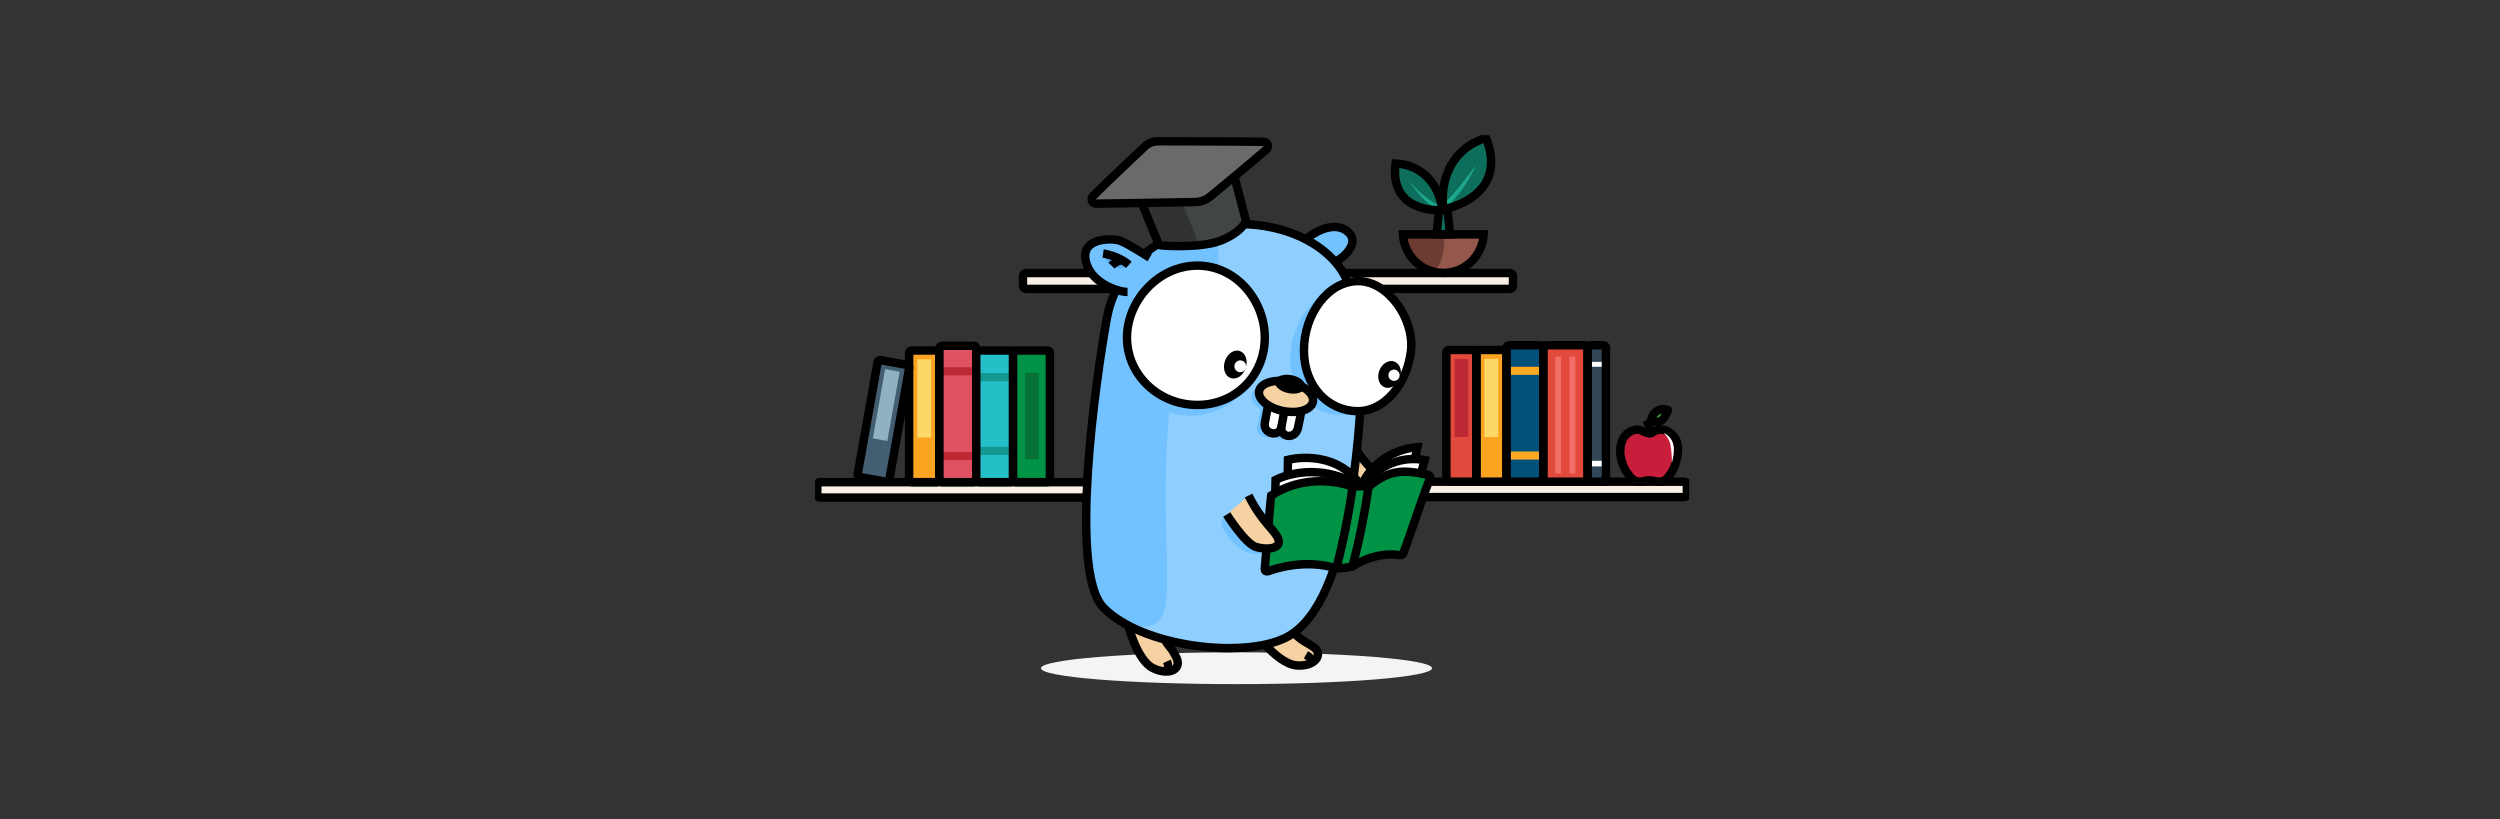 <svg width="592" height="194" viewBox="0 0 592 194" fill="none" xmlns="http://www.w3.org/2000/svg">
<rect x="0" y="0" width="592" height="194" fill="#333333" stroke="none"/>
<mask id="mask0" style="mask-type: alpha;" maskUnits="userSpaceOnUse" x="0" y="0" width="592" height="194">
<rect width="592" height="194" fill="#C4C4C4"/>
</mask>
<g mask="url(#mask0)">
</g>
<g clip-path="url(#clip0)">
<path d="M292.806 162C318.382 162 339.116 160.315 339.116 158.236C339.116 156.156 318.382 154.471 292.806 154.471C267.23 154.471 246.496 156.156 246.496 158.236C246.496 160.315 267.23 162 292.806 162Z" fill="#F4F4F4"/>
<path d="M398.871 114.068H296.963C296.809 114.068 296.662 114.13 296.553 114.24C296.444 114.35 296.383 114.499 296.383 114.655V117.118C296.383 117.273 296.444 117.423 296.553 117.532C296.662 117.642 296.809 117.704 296.963 117.704H398.871C399.025 117.704 399.173 117.642 399.282 117.532C399.391 117.423 399.452 117.273 399.452 117.118V114.644C399.451 114.568 399.435 114.492 399.406 114.422C399.376 114.352 399.333 114.288 399.28 114.235C399.226 114.181 399.162 114.139 399.092 114.111C399.022 114.082 398.947 114.068 398.871 114.068Z" fill="#FAF1E6" stroke="black" stroke-width="2" stroke-miterlimit="10"/>
<path d="M364.868 81.756H357.315C357.161 81.756 357.013 81.818 356.904 81.928C356.796 82.037 356.734 82.187 356.734 82.342V113.477C356.734 113.555 356.748 113.632 356.777 113.703C356.806 113.775 356.848 113.84 356.902 113.895C356.956 113.95 357.021 113.994 357.091 114.024C357.162 114.054 357.238 114.069 357.315 114.069H364.868C365.023 114.069 365.172 114.007 365.282 113.896C365.392 113.785 365.453 113.634 365.453 113.477V82.342C365.453 82.265 365.438 82.188 365.409 82.117C365.379 82.045 365.336 81.98 365.282 81.926C365.227 81.871 365.163 81.828 365.092 81.799C365.021 81.77 364.945 81.755 364.868 81.756Z" fill="#01517B"/>
<path d="M365.453 86.848H356.734V88.762H365.453V86.848Z" fill="#FDA821"/>
<path d="M365.453 106.92H356.734V108.829H365.453V106.92Z" fill="#FDA821"/>
<path d="M379.71 81.756H376.516C376.362 81.756 376.214 81.818 376.105 81.928C375.997 82.037 375.936 82.187 375.936 82.342V113.477C375.935 113.555 375.949 113.632 375.978 113.703C376.007 113.775 376.05 113.84 376.104 113.895C376.158 113.95 376.222 113.994 376.292 114.024C376.363 114.054 376.439 114.069 376.516 114.069H379.71C379.786 114.069 379.862 114.054 379.933 114.024C380.004 113.994 380.068 113.95 380.122 113.895C380.176 113.84 380.218 113.775 380.247 113.703C380.276 113.632 380.29 113.555 380.29 113.477V82.342C380.29 82.187 380.229 82.037 380.12 81.928C380.011 81.818 379.863 81.756 379.71 81.756Z" fill="#314757"/>
<path d="M380.311 85.697H375.951V86.848H380.311V85.697Z" fill="white"/>
<path d="M380.311 109.115H375.951V110.444H380.311V109.115Z" fill="white"/>
<path d="M375.364 81.756H366.028C365.874 81.756 365.726 81.818 365.617 81.928C365.508 82.037 365.447 82.187 365.447 82.342V113.477C365.447 113.555 365.461 113.632 365.49 113.703C365.519 113.775 365.561 113.84 365.615 113.895C365.669 113.95 365.733 113.994 365.804 114.024C365.875 114.054 365.951 114.069 366.028 114.069H375.364C375.441 114.069 375.517 114.054 375.587 114.024C375.658 113.994 375.722 113.95 375.776 113.895C375.83 113.84 375.873 113.775 375.902 113.703C375.93 113.632 375.945 113.555 375.944 113.477V82.342C375.944 82.187 375.883 82.037 375.774 81.928C375.665 81.818 375.518 81.756 375.364 81.756Z" fill="#E34A3E"/>
<path d="M369.409 84.449H368.531C368.464 84.449 368.4 84.476 368.352 84.523C368.304 84.57 368.277 84.635 368.275 84.702V111.89C368.277 111.957 368.304 112.021 368.352 112.069C368.4 112.116 368.464 112.142 368.531 112.142H369.399C369.465 112.142 369.53 112.116 369.577 112.069C369.625 112.021 369.653 111.957 369.654 111.89V84.702C369.653 84.636 369.627 84.574 369.581 84.527C369.536 84.48 369.474 84.452 369.409 84.449Z" fill="#F26F68"/>
<path d="M372.789 84.449H371.916C371.85 84.449 371.786 84.476 371.739 84.523C371.692 84.571 371.666 84.635 371.666 84.702V111.89C371.666 111.923 371.672 111.956 371.685 111.986C371.698 112.017 371.716 112.045 371.739 112.068C371.763 112.092 371.79 112.11 371.82 112.123C371.851 112.136 371.883 112.142 371.916 112.142H372.789C372.822 112.142 372.855 112.136 372.885 112.123C372.915 112.11 372.943 112.092 372.966 112.068C372.989 112.045 373.008 112.017 373.02 111.986C373.033 111.956 373.039 111.923 373.039 111.89V84.702C373.039 84.669 373.033 84.636 373.02 84.605C373.008 84.575 372.989 84.547 372.966 84.523C372.943 84.5 372.915 84.481 372.885 84.469C372.855 84.456 372.822 84.449 372.789 84.449Z" fill="#F26F68"/>
<path d="M356.15 82.879H350.172C350.095 82.879 350.019 82.894 349.949 82.924C349.878 82.954 349.814 82.998 349.76 83.052C349.706 83.108 349.663 83.173 349.634 83.245C349.606 83.316 349.591 83.393 349.592 83.471V113.476C349.591 113.554 349.606 113.631 349.634 113.702C349.663 113.774 349.706 113.839 349.76 113.894C349.814 113.949 349.878 113.993 349.949 114.023C350.019 114.053 350.095 114.068 350.172 114.068H356.15C356.226 114.068 356.302 114.053 356.373 114.023C356.444 113.993 356.508 113.949 356.562 113.894C356.616 113.839 356.658 113.774 356.687 113.702C356.716 113.631 356.731 113.554 356.73 113.476V83.449C356.726 83.296 356.663 83.151 356.554 83.045C356.446 82.938 356.301 82.879 356.15 82.879Z" fill="#FBA422"/>
<path d="M354.798 84.988H351.498V103.474H354.777L354.798 84.988Z" fill="#FDD768"/>
<path d="M349.06 82.879H343.082C343.006 82.879 342.93 82.894 342.859 82.924C342.788 82.954 342.724 82.998 342.67 83.052C342.616 83.108 342.573 83.173 342.545 83.245C342.516 83.316 342.501 83.393 342.502 83.471V113.476C342.501 113.554 342.516 113.631 342.545 113.702C342.573 113.774 342.616 113.839 342.67 113.894C342.724 113.949 342.788 113.993 342.859 114.023C342.93 114.053 343.006 114.068 343.082 114.068H349.06C349.137 114.068 349.212 114.053 349.283 114.023C349.354 113.993 349.418 113.949 349.472 113.894C349.526 113.839 349.569 113.774 349.598 113.702C349.626 113.631 349.641 113.554 349.64 113.476V83.449C349.636 83.296 349.573 83.151 349.465 83.045C349.356 82.938 349.211 82.879 349.06 82.879Z" fill="#E34A3E"/>
<path d="M347.707 84.988H344.428V103.474H347.707V84.988Z" fill="#BC2833"/>
<path d="M364.868 81.756H357.315C357.161 81.756 357.013 81.818 356.904 81.928C356.796 82.037 356.734 82.187 356.734 82.342V113.477C356.734 113.555 356.748 113.632 356.777 113.703C356.806 113.775 356.848 113.84 356.902 113.895C356.956 113.95 357.021 113.994 357.091 114.024C357.162 114.054 357.238 114.069 357.315 114.069H364.868C365.023 114.069 365.172 114.007 365.282 113.896C365.392 113.785 365.453 113.634 365.453 113.477V82.342C365.453 82.265 365.438 82.188 365.409 82.117C365.379 82.045 365.336 81.98 365.282 81.926C365.227 81.871 365.163 81.828 365.092 81.799C365.021 81.77 364.945 81.755 364.868 81.756Z" stroke="black" stroke-width="2" stroke-miterlimit="10"/>
<path d="M379.71 81.756H376.516C376.362 81.756 376.214 81.818 376.105 81.928C375.997 82.037 375.936 82.187 375.936 82.342V113.477C375.935 113.555 375.949 113.632 375.978 113.703C376.007 113.775 376.05 113.84 376.104 113.895C376.158 113.95 376.222 113.994 376.292 114.024C376.363 114.054 376.439 114.069 376.516 114.069H379.71C379.786 114.069 379.862 114.054 379.933 114.024C380.004 113.994 380.068 113.95 380.122 113.895C380.176 113.84 380.218 113.775 380.247 113.703C380.276 113.632 380.29 113.555 380.29 113.477V82.342C380.29 82.187 380.229 82.037 380.12 81.928C380.011 81.818 379.863 81.756 379.71 81.756Z" stroke="black" stroke-width="2" stroke-miterlimit="10"/>
<path d="M375.364 81.756H366.028C365.874 81.756 365.726 81.818 365.617 81.928C365.508 82.037 365.447 82.187 365.447 82.342V113.477C365.447 113.555 365.461 113.632 365.49 113.703C365.519 113.775 365.561 113.84 365.615 113.895C365.669 113.95 365.733 113.994 365.804 114.024C365.875 114.054 365.951 114.069 366.028 114.069H375.364C375.441 114.069 375.517 114.054 375.587 114.024C375.658 113.994 375.722 113.95 375.776 113.895C375.83 113.84 375.873 113.775 375.902 113.703C375.93 113.632 375.945 113.555 375.944 113.477V82.342C375.944 82.187 375.883 82.037 375.774 81.928C375.665 81.818 375.518 81.756 375.364 81.756Z" stroke="black" stroke-width="2" stroke-miterlimit="10"/>
<path d="M356.15 82.879H350.172C350.095 82.879 350.019 82.894 349.949 82.924C349.878 82.954 349.814 82.998 349.76 83.052C349.706 83.108 349.663 83.173 349.634 83.245C349.606 83.316 349.591 83.393 349.592 83.471V113.476C349.591 113.554 349.606 113.631 349.634 113.702C349.663 113.774 349.706 113.839 349.76 113.894C349.814 113.949 349.878 113.993 349.949 114.023C350.019 114.053 350.095 114.068 350.172 114.068H356.15C356.226 114.068 356.302 114.053 356.373 114.023C356.444 113.993 356.508 113.949 356.562 113.894C356.616 113.839 356.658 113.774 356.687 113.702C356.716 113.631 356.731 113.554 356.73 113.476V83.449C356.726 83.296 356.663 83.151 356.554 83.045C356.446 82.938 356.301 82.879 356.15 82.879V82.879Z" stroke="black" stroke-width="2" stroke-miterlimit="10"/>
<path d="M349.06 82.879H343.082C343.006 82.879 342.93 82.894 342.859 82.924C342.788 82.954 342.724 82.998 342.67 83.052C342.616 83.108 342.573 83.173 342.545 83.245C342.516 83.316 342.501 83.393 342.502 83.471V113.476C342.501 113.554 342.516 113.631 342.545 113.702C342.573 113.774 342.616 113.839 342.67 113.894C342.724 113.949 342.788 113.993 342.859 114.023C342.93 114.053 343.006 114.068 343.082 114.068H349.06C349.137 114.068 349.212 114.053 349.283 114.023C349.354 113.993 349.418 113.949 349.472 113.894C349.526 113.839 349.569 113.774 349.598 113.702C349.626 113.631 349.641 113.554 349.64 113.476V83.449C349.636 83.296 349.573 83.151 349.465 83.045C349.356 82.938 349.211 82.879 349.06 82.879V82.879Z" stroke="black" stroke-width="2" stroke-miterlimit="10"/>
<path d="M397.274 105.324C397.125 104.494 396.746 103.724 396.18 103.103C395.615 102.482 394.887 102.036 394.08 101.818C393.402 101.662 392.692 101.726 392.052 102C391.818 102.092 391.595 102.209 391.387 102.35C391.086 102.514 390.761 102.625 390.423 102.678C390.359 102.678 390.264 102.732 390.221 102.619C389.689 102.388 389.125 102.156 388.587 101.92C388.194 101.743 387.757 101.694 387.336 101.78C386.631 101.885 385.966 102.173 385.406 102.618C384.846 103.062 384.41 103.646 384.142 104.313C383.659 105.615 383.549 107.028 383.823 108.39C384.08 109.857 384.699 111.235 385.622 112.397C385.889 112.761 386.188 113.099 386.516 113.408C386.843 113.685 387.227 113.883 387.639 113.989C388.052 114.095 388.483 114.106 388.901 114.021L389.391 113.903C390.077 113.735 390.791 113.722 391.483 113.865C391.989 114.003 392.512 114.071 393.037 114.069C393.701 114.05 394.331 113.766 394.788 113.279C395.729 112.202 396.433 110.937 396.856 109.567C397.279 108.196 397.411 106.75 397.242 105.324H397.274Z" fill="#C81E3B"/>
<path d="M397.274 105.323C397.125 104.493 396.746 103.722 396.18 103.102C395.615 102.481 394.887 102.035 394.08 101.816C393.696 101.729 393.3 101.709 392.909 101.757C392.617 101.809 392.331 101.887 392.052 101.988C391.817 102.078 391.594 102.195 391.387 102.338C391.17 102.538 390.886 102.646 390.594 102.639C389.893 102.492 389.218 102.243 388.587 101.902C388.194 101.727 387.757 101.68 387.336 101.768C386.631 101.872 385.966 102.161 385.406 102.606C384.846 103.05 384.41 103.634 384.142 104.301C383.659 105.603 383.549 107.016 383.823 108.378C384.081 109.845 384.7 111.222 385.622 112.385C385.889 112.749 386.188 113.087 386.516 113.396C386.843 113.672 387.227 113.871 387.639 113.977C388.052 114.083 388.483 114.094 388.901 114.009L389.391 113.891C390.076 113.72 390.791 113.707 391.483 113.853C391.99 113.988 392.512 114.057 393.037 114.057C393.701 114.036 394.329 113.752 394.788 113.267C395.727 112.192 396.432 110.929 396.855 109.56C397.277 108.191 397.409 106.747 397.242 105.323H397.274Z" stroke="black" stroke-width="2" stroke-miterlimit="10"/>
<path d="M394.889 97.073C394.631 96.987 394.363 96.933 394.091 96.911C393.52 96.856 392.946 96.981 392.449 97.27C391.952 97.559 391.556 97.998 391.318 98.525C391.205 98.802 391.109 99.086 391.03 99.375C390.982 99.687 391.302 99.714 391.44 99.757C392.297 100.009 393.287 99.864 393.745 99.321C393.963 99.06 394.154 98.777 394.314 98.477C394.506 98.132 394.943 97.24 394.953 97.229C395.012 97.11 395.012 97.11 394.889 97.073Z" fill="#38A54C"/>
<path d="M394.889 97.073C394.631 96.987 394.363 96.933 394.091 96.911C393.52 96.856 392.946 96.981 392.449 97.27C391.952 97.559 391.556 97.998 391.318 98.525C391.205 98.802 391.109 99.086 391.03 99.375C390.982 99.687 391.302 99.714 391.44 99.757C392.297 100.009 393.287 99.864 393.745 99.321C393.963 99.06 394.154 98.777 394.314 98.477C394.506 98.132 394.943 97.24 394.953 97.229C395.012 97.11 395.012 97.11 394.889 97.073Z" stroke="black" stroke-width="2" stroke-miterlimit="10"/>
<path d="M395.897 109.627C395.897 109.627 396.728 106.814 396.185 105.093C396.031 104.539 395.762 104.024 395.394 103.585C395.027 103.145 394.57 102.79 394.055 102.544C393.752 102.458 395.274 103.55 395.562 105.367C395.812 106.773 395.924 108.2 395.897 109.627Z" fill="white"/>
<path d="M390.579 102.65C390.739 101.53 390.473 100.391 389.834 99.461" stroke="black" stroke-width="2" stroke-miterlimit="10"/>
<path d="M270.975 114.182H194.111C194.035 114.182 193.959 114.197 193.888 114.227C193.817 114.257 193.753 114.3 193.699 114.355C193.645 114.41 193.603 114.476 193.574 114.547C193.545 114.619 193.531 114.696 193.531 114.773V117.231C193.531 117.309 193.545 117.385 193.574 117.457C193.603 117.529 193.645 117.594 193.699 117.649C193.753 117.704 193.817 117.748 193.888 117.778C193.959 117.807 194.035 117.823 194.111 117.823H270.975C271.052 117.823 271.128 117.807 271.199 117.778C271.269 117.748 271.333 117.704 271.387 117.649C271.441 117.594 271.484 117.529 271.513 117.457C271.542 117.385 271.556 117.309 271.555 117.231V114.773C271.556 114.696 271.542 114.619 271.513 114.547C271.484 114.476 271.441 114.41 271.387 114.355C271.333 114.3 271.269 114.257 271.199 114.227C271.128 114.197 271.052 114.182 270.975 114.182Z" fill="#FAF1E6" stroke="black" stroke-width="2" stroke-miterlimit="10"/>
<path d="M357.417 64.652H243.101C242.627 64.652 242.238 64.921 242.238 65.26V67.809C242.238 68.143 242.627 68.417 243.101 68.417H357.417C357.891 68.417 358.279 68.143 358.279 67.809V65.26C358.279 64.921 357.885 64.652 357.417 64.652Z" fill="#FAF1E6" stroke="black" stroke-width="2" stroke-miterlimit="10"/>
<path d="M221.841 82.998H215.863C215.786 82.997 215.71 83.012 215.639 83.041C215.568 83.07 215.504 83.113 215.449 83.168C215.395 83.222 215.352 83.287 215.322 83.359C215.293 83.43 215.277 83.507 215.277 83.584V113.595C215.277 113.673 215.293 113.75 215.322 113.821C215.352 113.893 215.395 113.957 215.449 114.012C215.504 114.066 215.568 114.109 215.639 114.139C215.71 114.168 215.786 114.182 215.863 114.182H221.841C221.994 114.182 222.142 114.12 222.251 114.01C222.36 113.9 222.421 113.751 222.421 113.595V83.584C222.421 83.429 222.36 83.28 222.251 83.17C222.142 83.06 221.994 82.998 221.841 82.998Z" fill="#FBA422"/>
<path d="M220.488 85.1H217.209V103.585H220.488V85.1Z" fill="#FDD768"/>
<path d="M221.841 82.998H215.863C215.786 82.997 215.71 83.012 215.639 83.041C215.568 83.07 215.504 83.113 215.449 83.168C215.395 83.222 215.352 83.287 215.322 83.359C215.293 83.43 215.277 83.507 215.277 83.584V113.595C215.277 113.673 215.293 113.75 215.322 113.821C215.352 113.893 215.395 113.957 215.449 114.012C215.504 114.066 215.568 114.109 215.639 114.139C215.71 114.168 215.786 114.182 215.863 114.182H221.841C221.994 114.182 222.142 114.12 222.251 114.01C222.36 113.9 222.421 113.751 222.421 113.595V83.584C222.421 83.429 222.36 83.28 222.251 83.17C222.142 83.06 221.994 82.998 221.841 82.998Z" stroke="black" stroke-width="2" stroke-miterlimit="10"/>
<path d="M214.82 86.424L208.501 85.273C208.426 85.259 208.349 85.261 208.274 85.277C208.2 85.293 208.129 85.324 208.066 85.368C208.003 85.412 207.95 85.468 207.908 85.533C207.867 85.598 207.839 85.671 207.825 85.747L203.098 112.273C203.072 112.425 203.107 112.582 203.194 112.709C203.282 112.836 203.416 112.923 203.567 112.95L209.907 114.107C210.058 114.133 210.214 114.099 210.341 114.01C210.467 113.922 210.554 113.786 210.583 113.633L215.304 87.107C215.319 87.03 215.317 86.951 215.301 86.874C215.284 86.797 215.252 86.725 215.207 86.661C215.161 86.597 215.104 86.543 215.037 86.503C214.971 86.462 214.897 86.435 214.82 86.424Z" fill="#445E71"/>
<path d="M213.036 88.026L209.608 87.402L206.686 103.806L210.114 104.43L213.036 88.026Z" fill="#90B1C0"/>
<path d="M214.82 86.424L208.501 85.273C208.426 85.259 208.349 85.261 208.274 85.277C208.2 85.293 208.129 85.324 208.066 85.368C208.003 85.412 207.95 85.468 207.908 85.533C207.867 85.598 207.839 85.671 207.825 85.747L203.098 112.273C203.072 112.425 203.107 112.582 203.194 112.709C203.282 112.836 203.416 112.923 203.567 112.95L209.907 114.107C210.058 114.133 210.214 114.099 210.341 114.01C210.467 113.922 210.554 113.786 210.583 113.633L215.304 87.107C215.319 87.03 215.317 86.951 215.301 86.874C215.284 86.797 215.252 86.725 215.207 86.661C215.161 86.597 215.104 86.543 215.037 86.503C214.971 86.462 214.897 86.435 214.82 86.424V86.424Z" stroke="black" stroke-width="2" stroke-miterlimit="10"/>
<path d="M230.596 81.873H223.043C222.966 81.872 222.89 81.887 222.819 81.916C222.748 81.945 222.683 81.988 222.629 82.043C222.574 82.097 222.531 82.162 222.502 82.234C222.472 82.305 222.457 82.382 222.457 82.459V113.595C222.457 113.672 222.472 113.749 222.502 113.82C222.531 113.892 222.574 113.956 222.629 114.011C222.683 114.066 222.748 114.109 222.819 114.138C222.89 114.167 222.966 114.182 223.043 114.181H230.596C230.75 114.181 230.897 114.119 231.006 114.009C231.115 113.899 231.176 113.75 231.176 113.595V82.459C231.176 82.304 231.115 82.155 231.006 82.045C230.897 81.935 230.75 81.873 230.596 81.873Z" fill="#E05162"/>
<path d="M231.198 86.967H222.479V88.876H231.198V86.967Z" fill="#BC2833"/>
<path d="M231.198 107.033H222.479V108.948H231.198V107.033Z" fill="#BC2833"/>
<path d="M230.596 81.873H223.043C222.966 81.872 222.89 81.887 222.819 81.916C222.748 81.945 222.683 81.988 222.629 82.043C222.574 82.097 222.531 82.162 222.502 82.234C222.472 82.305 222.457 82.382 222.457 82.459V113.595C222.457 113.672 222.472 113.749 222.502 113.82C222.531 113.892 222.574 113.956 222.629 114.011C222.683 114.066 222.748 114.109 222.819 114.138C222.89 114.167 222.966 114.182 223.043 114.181H230.596C230.75 114.181 230.897 114.119 231.006 114.009C231.115 113.899 231.176 113.75 231.176 113.595V82.459C231.176 82.304 231.115 82.155 231.006 82.045C230.897 81.935 230.75 81.873 230.596 81.873Z" stroke="black" stroke-width="2" stroke-miterlimit="10"/>
<path d="M239.315 82.998H231.761C231.685 82.997 231.609 83.012 231.538 83.041C231.467 83.07 231.402 83.113 231.348 83.168C231.293 83.222 231.25 83.287 231.22 83.359C231.191 83.43 231.176 83.507 231.176 83.584V113.595C231.176 113.673 231.191 113.75 231.22 113.821C231.25 113.893 231.293 113.957 231.348 114.012C231.402 114.066 231.467 114.109 231.538 114.139C231.609 114.168 231.685 114.182 231.761 114.182H239.315C239.391 114.182 239.467 114.168 239.538 114.139C239.608 114.109 239.672 114.066 239.726 114.012C239.78 113.957 239.823 113.892 239.852 113.821C239.881 113.749 239.896 113.673 239.895 113.595V83.584C239.895 83.429 239.834 83.28 239.725 83.17C239.616 83.06 239.469 82.998 239.315 82.998Z" fill="#25BFC7"/>
<path d="M239.895 88.365H231.197V90.28H239.916L239.895 88.365Z" fill="#149692"/>
<path d="M239.895 105.807H231.197V107.721H239.916L239.895 105.807Z" fill="#149692"/>
<path d="M239.315 82.998H231.761C231.685 82.997 231.609 83.012 231.538 83.041C231.467 83.07 231.402 83.113 231.348 83.168C231.293 83.222 231.25 83.287 231.22 83.359C231.191 83.43 231.176 83.507 231.176 83.584V113.595C231.176 113.673 231.191 113.75 231.22 113.821C231.25 113.893 231.293 113.957 231.348 114.012C231.402 114.066 231.467 114.109 231.538 114.139C231.609 114.168 231.685 114.182 231.761 114.182H239.315C239.391 114.182 239.467 114.168 239.538 114.139C239.608 114.109 239.672 114.066 239.726 114.012C239.78 113.957 239.823 113.892 239.852 113.821C239.881 113.749 239.896 113.673 239.895 113.595V83.584C239.895 83.429 239.834 83.28 239.725 83.17C239.616 83.06 239.469 82.998 239.315 82.998Z" stroke="black" stroke-width="2" stroke-miterlimit="10"/>
<path d="M248.035 82.998H240.482C240.405 82.997 240.329 83.012 240.258 83.041C240.187 83.07 240.123 83.113 240.068 83.168C240.014 83.222 239.971 83.287 239.941 83.359C239.912 83.43 239.896 83.507 239.896 83.584V113.595C239.896 113.673 239.912 113.75 239.941 113.821C239.971 113.893 240.014 113.957 240.068 114.012C240.123 114.066 240.187 114.109 240.258 114.139C240.329 114.168 240.405 114.182 240.482 114.182H248.035C248.112 114.182 248.187 114.168 248.258 114.139C248.329 114.109 248.393 114.066 248.447 114.012C248.501 113.957 248.544 113.892 248.573 113.821C248.602 113.749 248.616 113.673 248.616 113.595V83.584C248.616 83.429 248.554 83.28 248.446 83.17C248.337 83.06 248.189 82.998 248.035 82.998Z" fill="#009245"/>
<path d="M245.963 88.316H242.77V108.754H245.963V88.316Z" fill="#047137"/>
<path d="M248.035 82.998H240.482C240.405 82.997 240.329 83.012 240.258 83.041C240.187 83.07 240.123 83.113 240.068 83.168C240.014 83.222 239.971 83.287 239.941 83.359C239.912 83.43 239.896 83.507 239.896 83.584V113.595C239.896 113.673 239.912 113.75 239.941 113.821C239.971 113.893 240.014 113.957 240.068 114.012C240.123 114.066 240.187 114.109 240.258 114.139C240.329 114.168 240.405 114.182 240.482 114.182H248.035C248.112 114.182 248.187 114.168 248.258 114.139C248.329 114.109 248.393 114.066 248.447 114.012C248.501 113.957 248.544 113.892 248.573 113.821C248.602 113.749 248.616 113.673 248.616 113.595V83.584C248.616 83.429 248.554 83.28 248.446 83.17C248.337 83.06 248.189 82.998 248.035 82.998Z" stroke="black" stroke-width="2" stroke-miterlimit="10"/>
<path d="M316.025 110.878C316.025 110.878 321.077 117.332 323.696 117.794C326.315 118.257 329.732 117.622 328.833 115.492C327.933 113.363 324.702 112.099 320.736 105.865" fill="#F6D2A2"/>
<path d="M316.025 110.878C316.025 110.878 321.077 117.332 323.696 117.794C326.315 118.257 329.732 117.622 328.833 115.492C327.933 113.363 324.702 112.099 320.736 105.865" stroke="black" stroke-width="2" stroke-miterlimit="10"/>
<path d="M267.244 148.754C267.244 148.754 269.198 156.284 272.961 158.188C276.724 160.091 279.987 158.58 278.555 155.692C277.124 152.804 276.847 153.476 275.793 151.346" fill="#F6D2A2"/>
<path d="M267.105 147.893C267.105 147.893 269.197 156.277 272.961 158.176C276.724 160.075 279.982 158.569 278.555 155.68C277.129 152.792 276.847 153.465 275.793 151.335" stroke="black" stroke-width="2" stroke-miterlimit="10"/>
<path d="M299.863 152.959C301.588 154.798 304.468 157.401 307.156 157.584C311.35 157.874 314.214 154.54 311.366 153.098C309.674 152.249 308.295 151.146 306.576 150.006" fill="#F6D2A2"/>
<path d="M299.863 152.959C301.588 154.798 304.468 157.401 307.156 157.584C311.35 157.874 313.357 155.008 311.254 153.389C309.748 152.238 308.204 151.775 306.549 150.006" stroke="black" stroke-width="2" stroke-miterlimit="10"/>
<path d="M309.186 56.686C309.957 55.95 315.451 51.808 319.102 54.831C322.355 57.52 318.57 60.914 316.579 61.624" fill="#71C2FF"/>
<path d="M309.186 56.686C309.957 55.95 315.451 51.808 319.102 54.831C322.355 57.52 317.899 61.376 315.908 62.086" stroke="black" stroke-width="2" stroke-miterlimit="10"/>
<path d="M261.311 143.887C269.641 153.401 294.345 155.757 304.427 151.024C313.162 146.936 316.595 132.926 318.198 126.391C319.8 119.856 326.629 80.498 318.352 65.115C314.663 58.269 303.826 51.352 287.202 53.407C271.765 55.311 263.02 65.573 262.141 75.227C260.821 89.619 251.282 132.442 261.311 143.887Z" fill="#8FCFFF"/>
<path d="M290.49 121.836C293.801 128.451 301.737 126.139 302.413 128.36C303.089 130.581 299.321 131.356 296.665 131.097C292.518 130.694 289.17 124.762 289.17 124.003C289.17 123.245 290.49 121.836 290.49 121.836Z" fill="#71C2FF"/>
<path d="M260.778 143.348C263.057 145.849 272.739 152.25 275.496 145.15C278.424 137.62 272.585 111.573 279.883 78.044C280.628 74.629 288.586 63.625 288.612 61.372C288.649 58.145 287.979 52.514 278.903 55.418C273.048 57.284 263.216 64.889 262.125 75.226C261.598 80.223 252.421 128.09 260.778 143.348Z" fill="#71C2FF"/>
<path d="M261.305 143.887C270.354 153.186 294.265 156.047 304.421 151.024C313.076 146.748 316.589 132.926 318.192 126.391C319.794 119.856 326.623 80.498 318.341 65.115C314.657 58.269 303.819 51.352 287.19 53.407C271.754 55.311 263.86 65.686 262.13 75.227C259.41 90.141 253.022 135.373 261.305 143.887Z" stroke="black" stroke-width="2" stroke-miterlimit="10"/>
<path d="M297.905 82.502C297.905 91.291 291.129 98.422 281.936 98.422C272.743 98.422 265.275 91.285 265.275 82.502C265.275 73.72 272.728 65.432 281.936 65.432C291.145 65.432 297.905 73.714 297.905 82.502Z" fill="#71C2FF"/>
<path d="M330.163 82.998C330.163 91.791 330.392 95.309 321.502 97.767C312.613 100.225 305.533 93.894 305.533 85.106C305.533 76.318 311.75 67.314 320.97 67.314C330.189 67.314 330.163 74.215 330.163 82.998Z" fill="#71C2FF"/>
<path d="M299.503 79.969C299.503 88.763 292.727 95.889 283.534 95.889C274.341 95.889 266.873 88.752 266.873 79.969C266.873 71.186 274.325 62.898 283.534 62.898C292.743 62.898 299.503 71.181 299.503 79.969Z" fill="white" stroke="black" stroke-width="2" stroke-miterlimit="10"/>
<path d="M303.414 91.367C299.891 90.673 296.734 91.641 296.362 93.55C296.138 94.701 296.99 95.939 298.491 96.885C298.262 98.036 297.825 100.386 297.692 101.016C297.16 103.474 300.71 104.7 301.615 102.231C301.461 104.533 304.932 105.055 305.549 102.231C306.039 100.021 306.23 98.864 306.326 98.278C307.843 97.923 308.918 97.149 309.126 96.089C309.483 94.207 306.933 92.055 303.414 91.367Z" fill="#71C2FF"/>
<path d="M300.423 95.281L299.513 100.073C298.981 102.639 302.851 103.876 303.543 100.934C303.979 99.266 304.322 97.575 304.57 95.868" fill="white"/>
<path d="M300.423 95.281L299.513 100.073C298.981 102.639 302.851 103.876 303.543 100.934C303.979 99.266 304.322 97.575 304.57 95.868" stroke="black" stroke-width="2" stroke-miterlimit="10"/>
<path d="M304.331 96.217C304.331 96.217 303.628 100.159 303.463 101.004C302.968 103.569 306.71 104.231 307.359 101.31C308.211 97.443 308.2 96.808 308.2 96.808" fill="white"/>
<path d="M304.331 96.217C304.331 96.217 303.628 100.159 303.463 101.004C302.968 103.569 306.71 104.231 307.359 101.31C308.211 97.443 308.2 96.808 308.2 96.808" stroke="black" stroke-width="2" stroke-miterlimit="10"/>
<path d="M310.904 95.141C311.276 93.237 308.721 91.118 305.203 90.419C301.684 89.72 298.528 90.699 298.155 92.603C297.783 94.507 300.338 96.631 303.856 97.33C307.375 98.03 310.51 97.051 310.904 95.141Z" fill="#F6D2A2"/>
<path d="M310.904 95.141C311.276 93.237 308.721 91.118 305.203 90.419C301.684 89.72 298.528 90.699 298.155 92.603C297.783 94.507 300.338 96.631 303.856 97.33C307.375 98.03 310.51 97.051 310.904 95.141Z" stroke="black" stroke-width="2" stroke-miterlimit="10"/>
<path d="M294.967 87.172C295.569 85.403 294.967 83.59 293.599 83.122C292.231 82.654 290.661 83.714 290.065 85.484C289.468 87.253 290.065 89.06 291.433 89.528C292.801 89.996 294.371 88.942 294.967 87.172Z" fill="black"/>
<path d="M293.695 88.144C293.971 88.144 294.241 88.062 294.47 87.907C294.7 87.752 294.878 87.532 294.984 87.275C295.089 87.017 295.117 86.734 295.063 86.46C295.009 86.187 294.877 85.936 294.682 85.739C294.486 85.542 294.238 85.408 293.967 85.353C293.697 85.299 293.417 85.327 293.162 85.433C292.907 85.54 292.689 85.721 292.536 85.952C292.383 86.184 292.301 86.457 292.301 86.735C292.301 87.109 292.448 87.467 292.709 87.732C292.971 87.996 293.326 88.144 293.695 88.144Z" fill="white"/>
<path d="M334.134 82.96C333.218 91.183 327.661 97.368 321.603 97.368C314.391 97.368 308.77 91.404 308.77 82.96C308.77 74.516 314.391 66.566 321.603 66.566C328.816 66.566 334.927 75.683 334.134 82.96Z" fill="white" stroke="black" stroke-width="2" stroke-miterlimit="10"/>
<path d="M331.44 89.645C332.111 87.973 331.584 86.182 330.258 85.639C328.933 85.095 327.325 86.015 326.655 87.688C325.984 89.36 326.511 91.157 327.831 91.695C329.151 92.232 330.769 91.318 331.44 89.645Z" fill="black"/>
<path d="M330.162 90.204C330.424 90.193 330.676 90.104 330.888 89.949C331.1 89.794 331.262 89.579 331.354 89.332C331.446 89.084 331.465 88.815 331.407 88.557C331.349 88.299 331.217 88.064 331.028 87.881C330.839 87.698 330.601 87.575 330.343 87.528C330.086 87.48 329.82 87.51 329.58 87.614C329.339 87.718 329.134 87.891 328.989 88.111C328.845 88.332 328.768 88.59 328.768 88.855C328.771 89.036 328.81 89.215 328.882 89.381C328.954 89.547 329.058 89.697 329.187 89.822C329.317 89.948 329.47 90.046 329.637 90.112C329.804 90.177 329.983 90.209 330.162 90.204Z" fill="white"/>
<path d="M309.105 91.694C309.334 90.521 307.902 89.252 305.911 88.854C303.921 88.456 302.116 89.085 301.887 90.258C301.658 91.43 303.09 92.705 305.081 93.097C307.072 93.49 308.876 92.866 309.105 91.694Z" fill="black"/>
<path d="M272.245 61.022C272.271 60.678 267.193 57.73 265.255 57.015C263.318 56.3 255.243 56.208 257.319 62.544C258.841 67.169 264.771 69.132 267.001 69.132C267.001 69.132 269.892 67.454 270.728 65.583C271.563 63.711 272.133 62.501 272.245 61.022Z" fill="#71C2FF"/>
<path d="M272.245 61.022C271.952 60.844 267.193 57.73 265.255 57.015C263.318 56.3 255.243 56.208 257.319 62.544C258.841 67.169 264.771 69.132 267.001 69.132" stroke="black" stroke-width="2" stroke-miterlimit="10"/>
<path d="M261.219 60.027C261.219 60.027 264.908 60.565 267.314 62.717C267.314 62.717 266.632 63.867 264.381 63.405C262.129 62.942 261.219 60.027 261.219 60.027Z" fill="#57ABEB"/>
<path d="M261.219 60.027C261.219 60.027 264.908 60.565 267.314 62.717" stroke="black" stroke-width="2" stroke-miterlimit="10"/>
<path d="M263.215 62.903C263.85 62.253 264.661 61.808 265.546 61.623" stroke="black" stroke-width="2" stroke-miterlimit="10"/>
<path d="M276.342 158.993C276.514 158.619 276.603 158.212 276.603 157.799C276.603 157.387 276.514 156.98 276.342 156.605" stroke="black" stroke-width="2" stroke-miterlimit="10"/>
<path d="M310.818 156.838C310.818 156.838 310.818 155.94 309.248 155.047" stroke="black" stroke-width="2" stroke-miterlimit="10"/>
<path d="M274.505 58.011C274.739 58.247 284.555 58.812 289.106 56.962C293.657 55.112 295.126 52.751 294.961 52.019C294.796 51.288 292.395 42.188 292.395 42.188C292.395 42.188 278.737 43.839 278.556 43.871C278.375 43.903 270.172 47.544 270.172 47.544C270.172 47.544 274.276 57.774 274.505 58.011Z" fill="#424546"/>
<path d="M274.506 58.009C274.634 58.133 280.521 58.106 283.832 58.009C282.304 53.039 280.164 49.511 278.509 43.869C278.306 43.907 270.125 47.543 270.125 47.543C270.125 47.543 274.277 57.772 274.506 58.009Z" fill="#303233"/>
<path d="M274.505 58.011C274.739 58.247 284.555 58.812 289.106 56.962C293.657 55.112 295.126 52.751 294.961 52.019C294.796 51.288 292.395 42.188 292.395 42.188C292.395 42.188 278.737 43.839 278.556 43.871C278.375 43.903 270.172 47.544 270.172 47.544C270.172 47.544 274.276 57.774 274.505 58.011Z" stroke="black" stroke-width="2" stroke-miterlimit="10"/>
<path d="M259.468 48.227C259.277 48.228 259.09 48.167 258.935 48.055C258.773 47.939 258.647 47.779 258.573 47.592C258.502 47.402 258.485 47.195 258.525 46.995C258.565 46.793 258.661 46.606 258.802 46.458C261.762 43.478 268.208 37.39 271.045 34.727C271.91 33.907 273.052 33.449 274.239 33.447C279.312 33.447 293.567 33.485 299.326 33.587C299.518 33.593 299.704 33.659 299.858 33.775C300.022 33.901 300.144 34.073 300.21 34.27C300.269 34.47 300.269 34.683 300.21 34.883C300.156 35.082 300.045 35.26 299.89 35.394C296.606 38.245 289.777 43.913 286.652 46.479C285.63 47.332 284.352 47.81 283.027 47.834C277.981 47.953 264.822 48.179 259.468 48.227Z" fill="#696A6B" stroke="black" stroke-width="2" stroke-miterlimit="10"/>
<path d="M301.993 116.763V113.595L305.048 112.519V109.023C305.048 109.023 315.572 106.022 321.731 114.289C321.906 114.671 322.023 114.751 321.816 116.284C321.608 117.817 319.293 121.609 319.293 121.609L301.652 121.189L301.993 116.763Z" fill="white"/>
<path d="M321.881 120.469C321.446 118.497 321.681 116.434 322.546 114.612C326.837 106.061 335.636 105.91 335.636 105.91L335.045 108.712L337.371 108.97L335.902 114.693L321.881 120.469Z" fill="white"/>
<path d="M304.926 112.88L304.99 108.884C304.99 108.884 315.699 106.006 322.023 114.617C322.023 114.617 322.273 114.364 321.672 117.376" stroke="black" stroke-width="2" stroke-miterlimit="10"/>
<path d="M336.336 112.717L337.369 108.953C334.727 108.449 331.999 108.711 329.499 109.709C326.999 110.706 324.83 112.398 323.241 114.589C323.241 114.589 320.372 115.025 321.048 118.499" stroke="black" stroke-width="2" stroke-miterlimit="10"/>
<path d="M321.881 120.469C321.446 118.497 321.681 116.434 322.546 114.612C326.837 106.061 335.636 105.91 335.636 105.91L335.045 108.712" stroke="black" stroke-width="2" stroke-miterlimit="10"/>
<path d="M301.995 116.289L302.064 113.632C302.064 113.632 311.006 108.792 321.503 114.832C321.503 114.832 322.254 114.375 321.652 117.381C321.051 120.388 311.986 122.184 311.986 122.184L301.611 121.377L301.995 116.289Z" stroke="black" stroke-width="2" stroke-miterlimit="10"/>
<path d="M300.141 135.323C302.318 134.511 309.291 132.327 316.525 134.608C317.777 134.558 319.023 134.405 320.251 134.151C320.251 134.151 325.627 130.273 332.1 131.564C333.697 127.395 335.778 120.672 338.69 113.11C338.703 113.05 338.703 112.988 338.69 112.928C338.685 112.864 338.667 112.801 338.637 112.745C338.607 112.689 338.567 112.64 338.519 112.6C338.469 112.561 338.411 112.534 338.349 112.519C332.201 111.121 329.061 111.271 324.398 114.993C323.011 115.143 321.618 115.22 320.224 115.224C320.224 115.224 310.473 111.282 300.998 117.349C300.801 119.005 299.752 131.596 299.486 134.844C299.479 134.924 299.494 135.004 299.529 135.076C299.561 135.148 299.61 135.21 299.672 135.259C299.736 135.302 299.809 135.332 299.885 135.345C299.971 135.362 300.059 135.354 300.141 135.323Z" fill="#009245"/>
<path d="M320.25 134.151C321.907 127.866 323.192 121.486 324.099 115.047" stroke="black" stroke-width="2" stroke-miterlimit="10"/>
<path d="M316.402 134.684C318.061 128.399 319.347 122.02 320.251 115.58" stroke="black" stroke-width="2" stroke-miterlimit="10"/>
<path d="M300.194 135.302C302.43 134.479 309.344 132.36 316.525 134.609C317.777 134.558 319.023 134.405 320.251 134.151C320.251 134.151 325.297 130.51 331.498 131.462C331.67 131.49 331.845 131.456 331.993 131.365C332.144 131.279 332.261 131.142 332.323 130.978C333.92 126.805 335.884 120.404 338.636 113.23C338.665 113.154 338.677 113.074 338.674 112.993C338.669 112.912 338.647 112.833 338.61 112.762C338.572 112.69 338.519 112.628 338.455 112.579C338.392 112.531 338.32 112.498 338.243 112.482C332.185 111.116 329.055 111.288 324.403 114.983C323.017 115.133 321.624 115.21 320.23 115.214C320.23 115.214 310.478 111.272 301.003 117.339C300.806 118.984 299.768 131.441 299.491 134.77C299.486 134.855 299.501 134.939 299.534 135.017C299.569 135.097 299.624 135.165 299.694 135.216C299.76 135.27 299.839 135.305 299.922 135.318C300.013 135.335 300.106 135.33 300.194 135.302V135.302Z" stroke="black" stroke-width="2" stroke-miterlimit="10"/>
<path d="M290.49 121.835C290.49 121.835 294.855 128.741 297.41 129.515C299.965 130.29 303.425 129.978 302.733 127.767C302.041 125.557 298.97 123.965 295.659 117.35" fill="#F6D2A2"/>
<path d="M290.49 121.835C290.49 121.835 294.855 128.741 297.41 129.515C299.965 130.29 303.425 129.978 302.733 127.767C302.041 125.557 298.97 123.965 295.659 117.35" stroke="black" stroke-width="2" stroke-miterlimit="10"/>
<path d="M351.891 54.971C351.891 57.681 350.826 60.28 348.929 62.197C347.032 64.113 344.46 65.19 341.778 65.19C339.095 65.19 336.523 64.113 334.626 62.197C332.73 60.28 331.664 57.681 331.664 54.971H351.891Z" fill="#94574C"/>
<path d="M342.044 54.971C342.044 62.651 340.447 66.265 334.938 62.5C333.906 61.543 333.082 60.379 332.518 59.083C331.955 57.787 331.664 56.386 331.664 54.971H342.044Z" fill="#6C3C33"/>
<path d="M340.978 47.978L340.18 55.508H343.373L342.575 47.978H340.978Z" fill="#0E6F5C" stroke="black" stroke-width="2"/>
<path d="M341.776 49.592C346.034 48.694 356.68 44.752 351.89 32.65C346.3 34.264 340.711 39.642 341.776 49.592Z" fill="#0E6E5C"/>
<path d="M349.495 39.103C344.704 45.557 342.575 47.886 341.244 48.516L342.309 49.322C345.366 46.445 347.812 42.968 349.495 39.103Z" fill="#1DA88E"/>
<path d="M341.776 49.592C346.034 48.694 356.68 44.752 351.89 32.65C346.3 34.264 340.711 39.642 341.776 49.592Z" stroke="black" stroke-width="2"/>
<path d="M341.59 49.776C338.13 49.937 329.145 49.023 330.47 38.728C335.096 38.858 340.461 41.891 341.59 49.776Z" fill="#0E6E5C"/>
<path d="M333.527 42.6C335.662 45.343 338.394 47.552 341.512 49.054L340.447 49.86C339.292 48.785 336.987 47.978 333.527 42.6Z" fill="#1DA88E"/>
<path d="M341.59 49.776C338.13 49.937 329.145 49.023 330.47 38.728C335.096 38.858 340.461 41.891 341.59 49.776Z" stroke="black" stroke-width="2"/>
<path d="M351.344 55.508C351.203 57.974 350.133 60.293 348.355 61.989C346.577 63.685 344.224 64.63 341.778 64.63C339.333 64.63 336.98 63.685 335.202 61.989C333.423 60.293 332.354 57.974 332.213 55.508H351.344Z" stroke="black" stroke-width="2"/>
</g>
<defs>
<clipPath id="clip0">
<rect width="207" height="130" fill="white" transform="translate(193 32)"/>
</clipPath>
</defs>
</svg>
